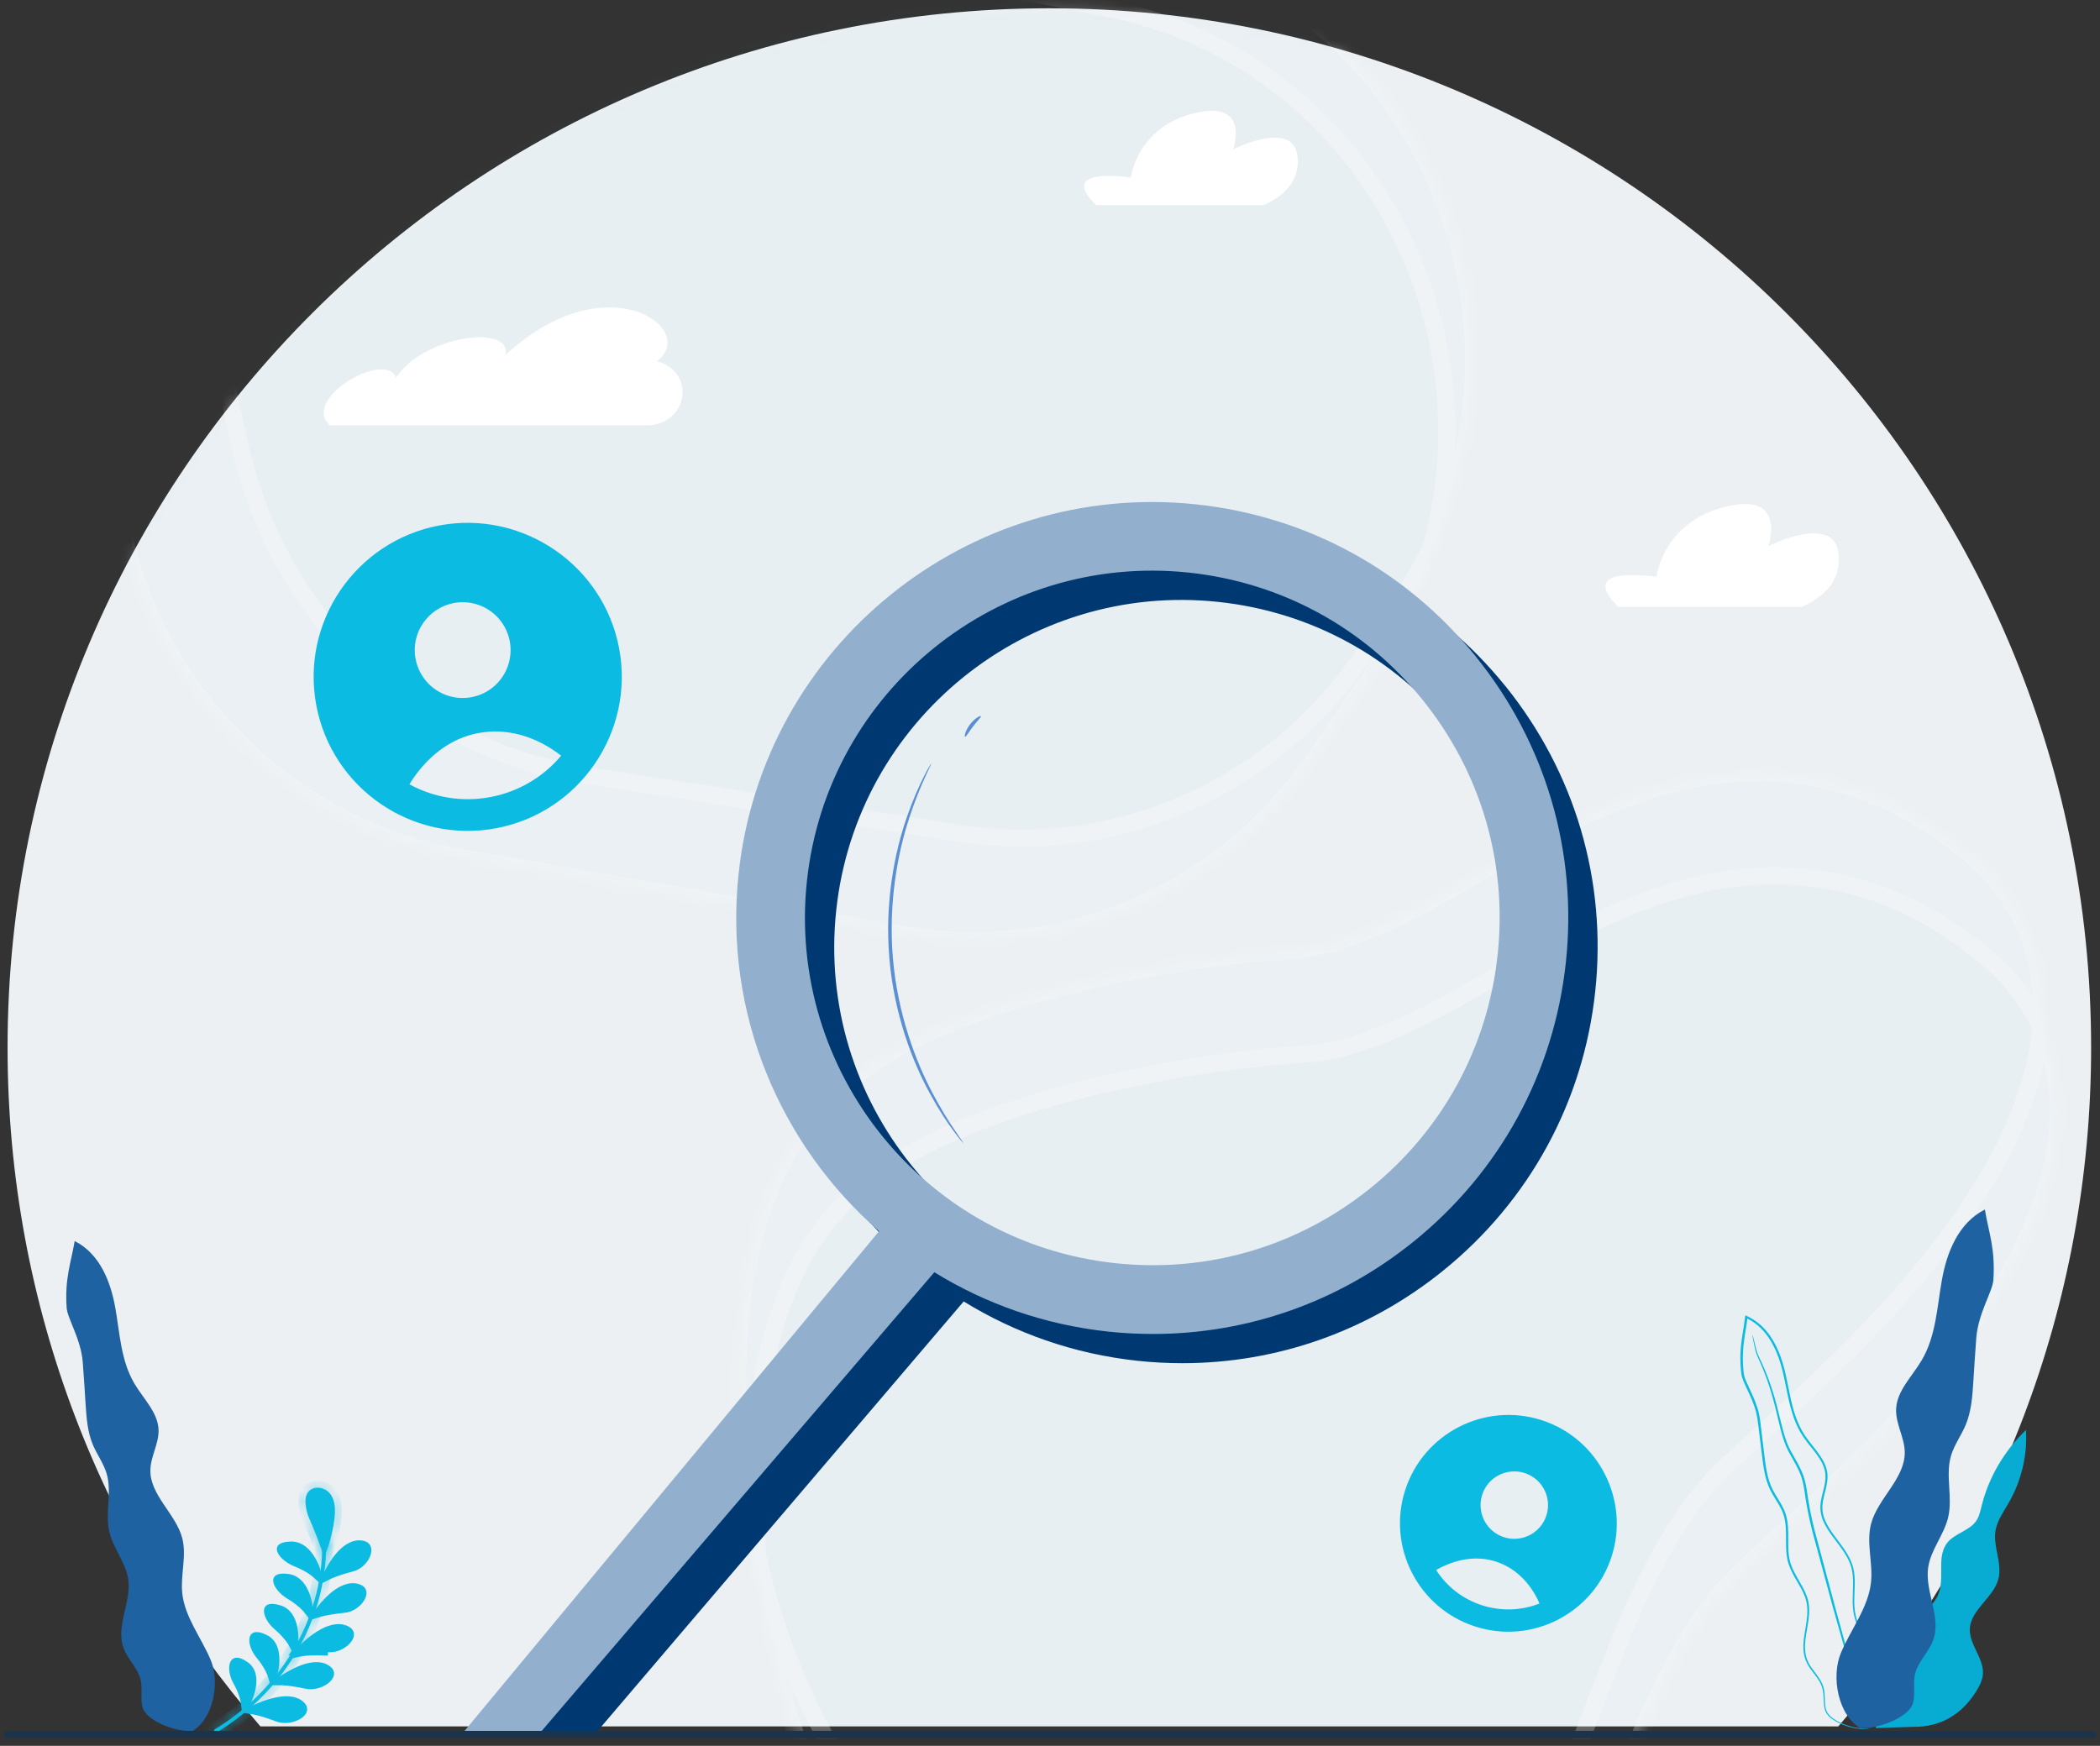 <svg width="184" height="153" viewBox="0 0 184 153" fill="none" xmlns="http://www.w3.org/2000/svg">
<rect x="0" y="0" width="184" height="153" fill="#333333" stroke="none"/>
<path d="M91.942 0.727C41.53 0.727 0.663 41.506 0.663 91.81C0.663 114.547 9.012 135.338 22.818 151.298H161.067C174.873 135.338 183.222 114.547 183.222 91.81C183.222 41.506 142.355 0.727 91.942 0.727Z" fill="#ECF0F3"/>
<g opacity="0.4">
<mask id="mask0_1388_41886" style="mask-type:alpha" maskUnits="userSpaceOnUse" x="0" y="0" width="184" height="152">
<path d="M92 0.749C41.556 0.749 0.663 41.712 0.663 92.243C0.663 115.083 9.017 135.969 22.832 152H161.168C174.983 135.969 183.337 115.083 183.337 92.243C183.337 41.712 142.444 0.749 92 0.749Z" fill="#0CBBE2" fill-opacity="0.5"/>
<path d="M0.938 92.243C0.938 41.864 41.709 1.025 92 1.025C142.292 1.025 183.062 41.864 183.062 92.243C183.062 114.969 174.766 135.754 161.041 151.724H22.959C9.234 135.754 0.938 114.969 0.938 92.243Z" stroke="#0CBBE2" stroke-opacity="0.5" stroke-width="0.552"/>
</mask>
<g mask="url(#mask0_1388_41886)">
<mask id="path-4-inside-1_1388_41886" fill="white">
<path d="M120.106 59.273C135.356 36.929 123.108 5.858 97.025 0.718L50.943 -8.363C24.575 -13.56 1.911 11.206 8.578 37.93L10.93 47.358C14.52 61.749 26.014 72.622 40.268 75.109L79.132 81.891C93.069 84.323 107.123 78.294 115.24 66.402L120.106 59.273Z"/>
<path d="M122.442 53.051C137.854 30.47 125.166 -0.912 98.72 -5.624L61.667 -12.225C35.853 -16.825 13.828 7.111 19.742 33.338L21.073 39.24C24.462 54.269 36.435 65.649 51.279 67.951L84.014 73.027C97.751 75.157 111.478 69.115 119.455 57.427L122.442 53.051Z"/>
<path d="M176.316 99.092C175.451 101.003 174.508 102.687 173.512 104.272C173.025 105.078 172.517 105.823 172.017 106.582C171.503 107.315 170.976 108.054 170.443 108.753C169.396 110.178 168.284 111.496 167.171 112.801C162.716 117.962 157.858 122.396 153.091 126.784L151.407 128.349L150.665 129.041L149.963 129.801C149.482 130.3 149.046 130.873 148.591 131.419C148.161 132.005 147.732 132.59 147.316 133.203C146.906 133.822 146.496 134.442 146.119 135.107C145.736 135.76 145.358 136.419 145.001 137.105C144.298 138.477 143.589 139.881 142.971 141.333C140.39 147.153 138.451 153.412 135.427 159.67C133.86 162.78 131.987 165.963 129.262 168.726C127.935 170.144 126.348 171.343 124.69 172.435C123.844 172.941 122.979 173.46 122.082 173.866C121.633 174.079 121.178 174.306 120.729 174.499L119.35 175.018C117.49 175.704 115.604 176.137 113.718 176.476C112.756 176.65 111.715 176.703 110.694 176.803C109.673 176.869 108.678 176.803 107.657 176.803C106.642 176.776 105.68 176.623 104.678 176.51C104.177 176.457 103.703 176.357 103.228 176.257L101.784 175.957L101.062 175.797L100.366 175.591L98.975 175.165C98.031 174.912 97.16 174.546 96.269 174.186C92.738 172.754 89.499 170.863 86.553 168.666C83.632 166.449 80.972 163.959 78.605 161.249C76.238 158.539 74.202 155.562 72.44 152.453C72.01 151.667 71.594 150.875 71.185 150.089C70.788 149.29 70.43 148.458 70.059 147.645C69.682 146.84 69.351 146.001 69.038 145.168C68.72 144.329 68.394 143.504 68.128 142.645C66.983 139.269 66.17 135.773 65.579 132.291C65.006 128.802 64.662 125.306 64.642 121.837C64.609 118.375 64.811 114.952 65.396 111.616C65.982 108.28 66.977 105.038 68.473 102.035C69.988 99.005 72.238 96.315 74.97 94.251C77.695 92.174 80.797 90.642 83.971 89.397C90.357 86.94 97.082 85.409 103.709 84.356C107.033 83.83 110.336 83.491 113.608 83.278C114.082 83.264 114.271 83.184 114.544 83.145L115.305 83.011C115.825 82.852 116.313 82.805 116.827 82.612L117.581 82.399C117.835 82.306 118.089 82.199 118.349 82.126C118.856 81.979 119.383 81.713 119.897 81.54C122.01 80.668 124.28 79.562 126.738 78.164L130.595 75.947L132.657 74.755L134.848 73.543C136.318 72.717 137.964 71.925 139.655 71.133C141.404 70.38 143.251 69.628 145.293 69.035C147.368 68.456 149.553 67.95 151.966 67.797C154.346 67.63 156.863 67.724 159.315 68.256L160.239 68.436L161.136 68.682C161.728 68.856 162.339 69.015 162.925 69.215C164.05 69.661 165.227 70.081 166.248 70.653L167.815 71.486L169.253 72.398C170.241 73.004 171.074 73.683 171.939 74.355C172.173 74.528 172.342 74.668 172.602 74.881C172.94 75.168 173.259 75.467 173.584 75.774C174.228 76.346 174.846 77.085 175.425 77.831C175.568 78.011 175.711 78.204 175.847 78.397L176.244 79.016C176.498 79.429 176.745 79.849 176.979 80.275C177.408 81.14 177.785 82.053 178.078 82.951C178.208 83.404 178.332 83.85 178.436 84.303C178.494 84.53 178.546 84.763 178.585 84.976L178.683 85.628C178.741 86.054 178.793 86.487 178.832 86.92C178.878 87.346 178.865 87.726 178.878 88.132C178.878 88.525 178.878 88.931 178.865 89.317L178.774 90.409C178.735 90.769 178.709 91.148 178.65 91.481L178.475 92.466C177.954 95.063 177.141 97.167 176.29 99.085L176.316 99.092Z"/>
<path d="M177.78 108.121C176.915 110.032 175.972 111.717 174.977 113.302C174.489 114.107 173.982 114.853 173.481 115.612C172.967 116.345 172.441 117.084 171.907 117.783C170.86 119.208 169.748 120.526 168.636 121.831C164.181 126.992 159.323 131.426 154.556 135.814L152.871 137.379L152.13 138.071L151.427 138.83C150.946 139.33 150.51 139.902 150.055 140.448C149.626 141.034 149.197 141.62 148.781 142.233C148.371 142.852 147.961 143.471 147.584 144.137C147.2 144.79 146.823 145.449 146.465 146.135C145.763 147.506 145.054 148.911 144.436 150.363C141.854 156.182 139.916 162.441 136.892 168.7C135.325 171.81 133.451 174.993 130.726 177.756C129.4 179.174 127.813 180.373 126.154 181.465C125.309 181.971 124.444 182.49 123.546 182.896C123.098 183.109 122.642 183.336 122.194 183.529L120.815 184.048C118.955 184.734 117.069 185.167 115.183 185.506C114.22 185.679 113.18 185.733 112.159 185.833C111.138 185.899 110.143 185.833 109.121 185.833C108.107 185.806 107.144 185.653 106.143 185.54C105.642 185.486 105.167 185.386 104.693 185.287L103.249 184.987L102.527 184.827L101.831 184.621L100.439 184.195C99.496 183.942 98.625 183.575 97.734 183.216C94.202 181.784 90.963 179.893 88.017 177.696C85.097 175.479 82.437 172.988 80.07 170.278C77.703 167.568 75.667 164.592 73.904 161.483C73.475 160.697 73.059 159.904 72.649 159.119C72.252 158.32 71.895 157.487 71.524 156.675C71.147 155.869 70.815 155.03 70.503 154.198C70.184 153.359 69.859 152.534 69.593 151.675C68.448 148.299 67.635 144.803 67.043 141.321C66.471 137.832 66.126 134.336 66.107 130.867C66.074 127.404 66.276 123.982 66.861 120.646C67.446 117.31 68.441 114.068 69.937 111.065C71.453 108.035 73.703 105.345 76.434 103.281C79.159 101.203 82.261 99.672 85.435 98.427C91.822 95.97 98.547 94.438 105.174 93.386C108.497 92.86 111.801 92.521 115.072 92.308C115.547 92.294 115.736 92.214 116.009 92.174L116.77 92.041C117.29 91.881 117.778 91.835 118.292 91.642L119.046 91.429C119.3 91.335 119.553 91.229 119.813 91.156C120.321 91.009 120.847 90.743 121.361 90.57C123.475 89.698 125.745 88.592 128.203 87.194L132.06 84.977L134.121 83.785L136.313 82.573C137.783 81.747 139.428 80.955 141.119 80.162C142.869 79.41 144.716 78.658 146.758 78.065C148.833 77.486 151.018 76.98 153.431 76.827C155.811 76.66 158.328 76.753 160.78 77.286L161.703 77.466L162.601 77.712C163.193 77.885 163.804 78.045 164.389 78.245C165.514 78.691 166.691 79.111 167.713 79.683L169.28 80.515L170.717 81.428C171.706 82.034 172.538 82.713 173.403 83.385C173.637 83.558 173.806 83.698 174.067 83.911C174.405 84.198 174.723 84.497 175.049 84.803C175.692 85.376 176.31 86.115 176.889 86.861C177.032 87.041 177.175 87.234 177.312 87.427L177.709 88.046C177.962 88.459 178.209 88.879 178.443 89.305C178.873 90.17 179.25 91.082 179.543 91.981C179.673 92.434 179.796 92.88 179.9 93.333C179.959 93.559 180.011 93.792 180.05 94.005L180.147 94.658C180.206 95.084 180.258 95.517 180.297 95.95C180.343 96.376 180.33 96.755 180.343 97.162C180.343 97.555 180.343 97.961 180.33 98.347L180.239 99.439C180.199 99.798 180.173 100.178 180.115 100.511L179.939 101.496C179.419 104.093 178.606 106.197 177.754 108.115L177.78 108.121Z"/>
</mask>
<path d="M120.106 59.273C135.356 36.929 123.108 5.858 97.025 0.718L50.943 -8.363C24.575 -13.56 1.911 11.206 8.578 37.93L10.93 47.358C14.52 61.749 26.014 72.622 40.268 75.109L79.132 81.891C93.069 84.323 107.123 78.294 115.24 66.402L120.106 59.273Z" fill="#0CBBE2" fill-opacity="0.04"/>
<path d="M122.442 53.051C137.854 30.47 125.166 -0.912 98.72 -5.624L61.667 -12.225C35.853 -16.825 13.828 7.111 19.742 33.338L21.073 39.24C24.462 54.269 36.435 65.649 51.279 67.951L84.014 73.027C97.751 75.157 111.478 69.115 119.455 57.427L122.442 53.051Z" fill="#0CBBE2" fill-opacity="0.04"/>
<path d="M176.316 99.092C175.451 101.003 174.508 102.687 173.512 104.272C173.025 105.078 172.517 105.823 172.017 106.582C171.503 107.315 170.976 108.054 170.443 108.753C169.396 110.178 168.284 111.496 167.171 112.801C162.716 117.962 157.858 122.396 153.091 126.784L151.407 128.349L150.665 129.041L149.963 129.801C149.482 130.3 149.046 130.873 148.591 131.419C148.161 132.005 147.732 132.59 147.316 133.203C146.906 133.822 146.496 134.442 146.119 135.107C145.736 135.76 145.358 136.419 145.001 137.105C144.298 138.477 143.589 139.881 142.971 141.333C140.39 147.153 138.451 153.412 135.427 159.67C133.86 162.78 131.987 165.963 129.262 168.726C127.935 170.144 126.348 171.343 124.69 172.435C123.844 172.941 122.979 173.46 122.082 173.866C121.633 174.079 121.178 174.306 120.729 174.499L119.35 175.018C117.49 175.704 115.604 176.137 113.718 176.476C112.756 176.65 111.715 176.703 110.694 176.803C109.673 176.869 108.678 176.803 107.657 176.803C106.642 176.776 105.68 176.623 104.678 176.51C104.177 176.457 103.703 176.357 103.228 176.257L101.784 175.957L101.062 175.797L100.366 175.591L98.975 175.165C98.031 174.912 97.16 174.546 96.269 174.186C92.738 172.754 89.499 170.863 86.553 168.666C83.632 166.449 80.972 163.959 78.605 161.249C76.238 158.539 74.202 155.562 72.44 152.453C72.01 151.667 71.594 150.875 71.185 150.089C70.788 149.29 70.43 148.458 70.059 147.645C69.682 146.84 69.351 146.001 69.038 145.168C68.72 144.329 68.394 143.504 68.128 142.645C66.983 139.269 66.17 135.773 65.579 132.291C65.006 128.802 64.662 125.306 64.642 121.837C64.609 118.375 64.811 114.952 65.396 111.616C65.982 108.28 66.977 105.038 68.473 102.035C69.988 99.005 72.238 96.315 74.97 94.251C77.695 92.174 80.797 90.642 83.971 89.397C90.357 86.94 97.082 85.409 103.709 84.356C107.033 83.83 110.336 83.491 113.608 83.278C114.082 83.264 114.271 83.184 114.544 83.145L115.305 83.011C115.825 82.852 116.313 82.805 116.827 82.612L117.581 82.399C117.835 82.306 118.089 82.199 118.349 82.126C118.856 81.979 119.383 81.713 119.897 81.54C122.01 80.668 124.28 79.562 126.738 78.164L130.595 75.947L132.657 74.755L134.848 73.543C136.318 72.717 137.964 71.925 139.655 71.133C141.404 70.38 143.251 69.628 145.293 69.035C147.368 68.456 149.553 67.95 151.966 67.797C154.346 67.63 156.863 67.724 159.315 68.256L160.239 68.436L161.136 68.682C161.728 68.856 162.339 69.015 162.925 69.215C164.05 69.661 165.227 70.081 166.248 70.653L167.815 71.486L169.253 72.398C170.241 73.004 171.074 73.683 171.939 74.355C172.173 74.528 172.342 74.668 172.602 74.881C172.94 75.168 173.259 75.467 173.584 75.774C174.228 76.346 174.846 77.085 175.425 77.831C175.568 78.011 175.711 78.204 175.847 78.397L176.244 79.016C176.498 79.429 176.745 79.849 176.979 80.275C177.408 81.14 177.785 82.053 178.078 82.951C178.208 83.404 178.332 83.85 178.436 84.303C178.494 84.53 178.546 84.763 178.585 84.976L178.683 85.628C178.741 86.054 178.793 86.487 178.832 86.92C178.878 87.346 178.865 87.726 178.878 88.132C178.878 88.525 178.878 88.931 178.865 89.317L178.774 90.409C178.735 90.769 178.709 91.148 178.65 91.481L178.475 92.466C177.954 95.063 177.141 97.167 176.29 99.085L176.316 99.092Z" fill="#0CBBE2" fill-opacity="0.04"/>
<path d="M177.78 108.121C176.915 110.032 175.972 111.717 174.977 113.302C174.489 114.107 173.982 114.853 173.481 115.612C172.967 116.345 172.441 117.084 171.907 117.783C170.86 119.208 169.748 120.526 168.636 121.831C164.181 126.992 159.323 131.426 154.556 135.814L152.871 137.379L152.13 138.071L151.427 138.83C150.946 139.33 150.51 139.902 150.055 140.448C149.626 141.034 149.197 141.62 148.781 142.233C148.371 142.852 147.961 143.471 147.584 144.137C147.2 144.79 146.823 145.449 146.465 146.135C145.763 147.506 145.054 148.911 144.436 150.363C141.854 156.182 139.916 162.441 136.892 168.7C135.325 171.81 133.451 174.993 130.726 177.756C129.4 179.174 127.813 180.373 126.154 181.465C125.309 181.971 124.444 182.49 123.546 182.896C123.098 183.109 122.642 183.336 122.194 183.529L120.815 184.048C118.955 184.734 117.069 185.167 115.183 185.506C114.22 185.679 113.18 185.733 112.159 185.833C111.138 185.899 110.143 185.833 109.121 185.833C108.107 185.806 107.144 185.653 106.143 185.54C105.642 185.486 105.167 185.386 104.693 185.287L103.249 184.987L102.527 184.827L101.831 184.621L100.439 184.195C99.496 183.942 98.625 183.575 97.734 183.216C94.202 181.784 90.963 179.893 88.017 177.696C85.097 175.479 82.437 172.988 80.07 170.278C77.703 167.568 75.667 164.592 73.904 161.483C73.475 160.697 73.059 159.904 72.649 159.119C72.252 158.32 71.895 157.487 71.524 156.675C71.147 155.869 70.815 155.03 70.503 154.198C70.184 153.359 69.859 152.534 69.593 151.675C68.448 148.299 67.635 144.803 67.043 141.321C66.471 137.832 66.126 134.336 66.107 130.867C66.074 127.404 66.276 123.982 66.861 120.646C67.446 117.31 68.441 114.068 69.937 111.065C71.453 108.035 73.703 105.345 76.434 103.281C79.159 101.203 82.261 99.672 85.435 98.427C91.822 95.97 98.547 94.438 105.174 93.386C108.497 92.86 111.801 92.521 115.072 92.308C115.547 92.294 115.736 92.214 116.009 92.174L116.77 92.041C117.29 91.881 117.778 91.835 118.292 91.642L119.046 91.429C119.3 91.335 119.553 91.229 119.813 91.156C120.321 91.009 120.847 90.743 121.361 90.57C123.475 89.698 125.745 88.592 128.203 87.194L132.06 84.977L134.121 83.785L136.313 82.573C137.783 81.747 139.428 80.955 141.119 80.162C142.869 79.41 144.716 78.658 146.758 78.065C148.833 77.486 151.018 76.98 153.431 76.827C155.811 76.66 158.328 76.753 160.78 77.286L161.703 77.466L162.601 77.712C163.193 77.885 163.804 78.045 164.389 78.245C165.514 78.691 166.691 79.111 167.713 79.683L169.28 80.515L170.717 81.428C171.706 82.034 172.538 82.713 173.403 83.385C173.637 83.558 173.806 83.698 174.067 83.911C174.405 84.198 174.723 84.497 175.049 84.803C175.692 85.376 176.31 86.115 176.889 86.861C177.032 87.041 177.175 87.234 177.312 87.427L177.709 88.046C177.962 88.459 178.209 88.879 178.443 89.305C178.873 90.17 179.25 91.082 179.543 91.981C179.673 92.434 179.796 92.88 179.9 93.333C179.959 93.559 180.011 93.792 180.05 94.005L180.147 94.658C180.206 95.084 180.258 95.517 180.297 95.95C180.343 96.376 180.33 96.755 180.343 97.162C180.343 97.555 180.343 97.961 180.33 98.347L180.239 99.439C180.199 99.798 180.173 100.178 180.115 100.511L179.939 101.496C179.419 104.093 178.606 106.197 177.754 108.115L177.78 108.121Z" fill="#0CBBE2" fill-opacity="0.04"/>
<path d="M120.106 59.273C135.356 36.929 123.108 5.858 97.025 0.718L50.943 -8.363C24.575 -13.56 1.911 11.206 8.578 37.93L10.93 47.358C14.52 61.749 26.014 72.622 40.268 75.109L79.132 81.891C93.069 84.323 107.123 78.294 115.24 66.402L120.106 59.273Z" stroke="white" stroke-width="1.497" mask="url(#path-4-inside-1_1388_41886)"/>
<path d="M122.442 53.051C137.854 30.47 125.166 -0.912 98.72 -5.624L61.667 -12.225C35.853 -16.825 13.828 7.111 19.742 33.338L21.073 39.24C24.462 54.269 36.435 65.649 51.279 67.951L84.014 73.027C97.751 75.157 111.478 69.115 119.455 57.427L122.442 53.051Z" stroke="white" stroke-width="1.497" mask="url(#path-4-inside-1_1388_41886)"/>
<path d="M176.316 99.092C175.451 101.003 174.508 102.687 173.512 104.272C173.025 105.078 172.517 105.823 172.017 106.582C171.503 107.315 170.976 108.054 170.443 108.753C169.396 110.178 168.284 111.496 167.171 112.801C162.716 117.962 157.858 122.396 153.091 126.784L151.407 128.349L150.665 129.041L149.963 129.801C149.482 130.3 149.046 130.873 148.591 131.419C148.161 132.005 147.732 132.59 147.316 133.203C146.906 133.822 146.496 134.442 146.119 135.107C145.736 135.76 145.358 136.419 145.001 137.105C144.298 138.477 143.589 139.881 142.971 141.333C140.39 147.153 138.451 153.412 135.427 159.67C133.86 162.78 131.987 165.963 129.262 168.726C127.935 170.144 126.348 171.343 124.69 172.435C123.844 172.941 122.979 173.46 122.082 173.866C121.633 174.079 121.178 174.306 120.729 174.499L119.35 175.018C117.49 175.704 115.604 176.137 113.718 176.476C112.756 176.65 111.715 176.703 110.694 176.803C109.673 176.869 108.678 176.803 107.657 176.803C106.642 176.776 105.68 176.623 104.678 176.51C104.177 176.457 103.703 176.357 103.228 176.257L101.784 175.957L101.062 175.797L100.366 175.591L98.975 175.165C98.031 174.912 97.16 174.546 96.269 174.186C92.738 172.754 89.499 170.863 86.553 168.666C83.632 166.449 80.972 163.959 78.605 161.249C76.238 158.539 74.202 155.562 72.44 152.453C72.01 151.667 71.594 150.875 71.185 150.089C70.788 149.29 70.43 148.458 70.059 147.645C69.682 146.84 69.351 146.001 69.038 145.168C68.72 144.329 68.394 143.504 68.128 142.645C66.983 139.269 66.17 135.773 65.579 132.291C65.006 128.802 64.662 125.306 64.642 121.837C64.609 118.375 64.811 114.952 65.396 111.616C65.982 108.28 66.977 105.038 68.473 102.035C69.988 99.005 72.238 96.315 74.97 94.251C77.695 92.174 80.797 90.642 83.971 89.397C90.357 86.94 97.082 85.409 103.709 84.356C107.033 83.83 110.336 83.491 113.608 83.278C114.082 83.264 114.271 83.184 114.544 83.145L115.305 83.011C115.825 82.852 116.313 82.805 116.827 82.612L117.581 82.399C117.835 82.306 118.089 82.199 118.349 82.126C118.856 81.979 119.383 81.713 119.897 81.54C122.01 80.668 124.28 79.562 126.738 78.164L130.595 75.947L132.657 74.755L134.848 73.543C136.318 72.717 137.964 71.925 139.655 71.133C141.404 70.38 143.251 69.628 145.293 69.035C147.368 68.456 149.553 67.95 151.966 67.797C154.346 67.63 156.863 67.724 159.315 68.256L160.239 68.436L161.136 68.682C161.728 68.856 162.339 69.015 162.925 69.215C164.05 69.661 165.227 70.081 166.248 70.653L167.815 71.486L169.253 72.398C170.241 73.004 171.074 73.683 171.939 74.355C172.173 74.528 172.342 74.668 172.602 74.881C172.94 75.168 173.259 75.467 173.584 75.774C174.228 76.346 174.846 77.085 175.425 77.831C175.568 78.011 175.711 78.204 175.847 78.397L176.244 79.016C176.498 79.429 176.745 79.849 176.979 80.275C177.408 81.14 177.785 82.053 178.078 82.951C178.208 83.404 178.332 83.85 178.436 84.303C178.494 84.53 178.546 84.763 178.585 84.976L178.683 85.628C178.741 86.054 178.793 86.487 178.832 86.92C178.878 87.346 178.865 87.726 178.878 88.132C178.878 88.525 178.878 88.931 178.865 89.317L178.774 90.409C178.735 90.769 178.709 91.148 178.65 91.481L178.475 92.466C177.954 95.063 177.141 97.167 176.29 99.085L176.316 99.092Z" stroke="white" stroke-width="1.497" mask="url(#path-4-inside-1_1388_41886)"/>
<path d="M177.78 108.121C176.915 110.032 175.972 111.717 174.977 113.302C174.489 114.107 173.982 114.853 173.481 115.612C172.967 116.345 172.441 117.084 171.907 117.783C170.86 119.208 169.748 120.526 168.636 121.831C164.181 126.992 159.323 131.426 154.556 135.814L152.871 137.379L152.13 138.071L151.427 138.83C150.946 139.33 150.51 139.902 150.055 140.448C149.626 141.034 149.197 141.62 148.781 142.233C148.371 142.852 147.961 143.471 147.584 144.137C147.2 144.79 146.823 145.449 146.465 146.135C145.763 147.506 145.054 148.911 144.436 150.363C141.854 156.182 139.916 162.441 136.892 168.7C135.325 171.81 133.451 174.993 130.726 177.756C129.4 179.174 127.813 180.373 126.154 181.465C125.309 181.971 124.444 182.49 123.546 182.896C123.098 183.109 122.642 183.336 122.194 183.529L120.815 184.048C118.955 184.734 117.069 185.167 115.183 185.506C114.22 185.679 113.18 185.733 112.159 185.833C111.138 185.899 110.143 185.833 109.121 185.833C108.107 185.806 107.144 185.653 106.143 185.54C105.642 185.486 105.167 185.386 104.693 185.287L103.249 184.987L102.527 184.827L101.831 184.621L100.439 184.195C99.496 183.942 98.625 183.575 97.734 183.216C94.202 181.784 90.963 179.893 88.017 177.696C85.097 175.479 82.437 172.988 80.07 170.278C77.703 167.568 75.667 164.592 73.904 161.483C73.475 160.697 73.059 159.904 72.649 159.119C72.252 158.32 71.895 157.487 71.524 156.675C71.147 155.869 70.815 155.03 70.503 154.198C70.184 153.359 69.859 152.534 69.593 151.675C68.448 148.299 67.635 144.803 67.043 141.321C66.471 137.832 66.126 134.336 66.107 130.867C66.074 127.404 66.276 123.982 66.861 120.646C67.446 117.31 68.441 114.068 69.937 111.065C71.453 108.035 73.703 105.345 76.434 103.281C79.159 101.203 82.261 99.672 85.435 98.427C91.822 95.97 98.547 94.438 105.174 93.386C108.497 92.86 111.801 92.521 115.072 92.308C115.547 92.294 115.736 92.214 116.009 92.174L116.77 92.041C117.29 91.881 117.778 91.835 118.292 91.642L119.046 91.429C119.3 91.335 119.553 91.229 119.813 91.156C120.321 91.009 120.847 90.743 121.361 90.57C123.475 89.698 125.745 88.592 128.203 87.194L132.06 84.977L134.121 83.785L136.313 82.573C137.783 81.747 139.428 80.955 141.119 80.162C142.869 79.41 144.716 78.658 146.758 78.065C148.833 77.486 151.018 76.98 153.431 76.827C155.811 76.66 158.328 76.753 160.78 77.286L161.703 77.466L162.601 77.712C163.193 77.885 163.804 78.045 164.389 78.245C165.514 78.691 166.691 79.111 167.713 79.683L169.28 80.515L170.717 81.428C171.706 82.034 172.538 82.713 173.403 83.385C173.637 83.558 173.806 83.698 174.067 83.911C174.405 84.198 174.723 84.497 175.049 84.803C175.692 85.376 176.31 86.115 176.889 86.861C177.032 87.041 177.175 87.234 177.312 87.427L177.709 88.046C177.962 88.459 178.209 88.879 178.443 89.305C178.873 90.17 179.25 91.082 179.543 91.981C179.673 92.434 179.796 92.88 179.9 93.333C179.959 93.559 180.011 93.792 180.05 94.005L180.147 94.658C180.206 95.084 180.258 95.517 180.297 95.95C180.343 96.376 180.33 96.755 180.343 97.162C180.343 97.555 180.343 97.961 180.33 98.347L180.239 99.439C180.199 99.798 180.173 100.178 180.115 100.511L179.939 101.496C179.419 104.093 178.606 106.197 177.754 108.115L177.78 108.121Z" stroke="white" stroke-width="1.497" mask="url(#path-4-inside-1_1388_41886)"/>
</g>
</g>
<mask id="path-5-inside-2_1388_41886" fill="white">
<path d="M18.798 151.768C18.853 151.832 18.951 151.848 19.024 151.803C25.2 148.032 28.853 141.454 28.558 134.638C28.555 134.553 28.477 134.486 28.381 134.489C28.288 134.492 28.216 134.564 28.219 134.652C28.509 141.361 24.913 147.835 18.835 151.544C18.757 151.592 18.737 151.688 18.789 151.76C18.789 151.763 18.795 151.766 18.798 151.771V151.768Z"/>
</mask>
<path d="M18.798 151.768C18.853 151.832 18.951 151.848 19.024 151.803C25.2 148.032 28.853 141.454 28.558 134.638C28.555 134.553 28.477 134.486 28.381 134.489C28.288 134.492 28.216 134.564 28.219 134.652C28.509 141.361 24.913 147.835 18.835 151.544C18.757 151.592 18.737 151.688 18.789 151.76C18.789 151.763 18.795 151.766 18.798 151.771V151.768Z" fill="#0CBBE2"/>
<path d="M18.798 151.768L19.258 151.373L18.192 150.133V151.768H18.798ZM19.024 151.803L18.708 151.286L18.702 151.289L19.024 151.803ZM28.558 134.638L27.952 134.659L27.952 134.665L28.558 134.638ZM28.381 134.489L28.364 133.883L28.364 133.883L28.381 134.489ZM28.219 134.652L27.613 134.672L27.613 134.678L28.219 134.652ZM18.835 151.544L18.52 151.027L18.518 151.028L18.835 151.544ZM18.789 151.76H19.395V151.564L19.28 151.405L18.789 151.76ZM18.798 151.771L18.265 152.06L19.404 151.771H18.798ZM18.338 152.163C18.585 152.451 19.015 152.524 19.346 152.317L18.702 151.289C18.887 151.173 19.12 151.214 19.258 151.373L18.338 152.163ZM19.34 152.32C25.69 148.443 29.469 141.664 29.163 134.612L27.952 134.665C28.238 141.244 24.71 147.621 18.708 151.286L19.34 152.32ZM29.164 134.618C29.148 134.142 28.733 133.873 28.364 133.883L28.398 135.095C28.22 135.1 27.962 134.963 27.952 134.659L29.164 134.618ZM28.364 133.883C27.971 133.894 27.598 134.214 27.613 134.672L28.825 134.632C28.834 134.913 28.606 135.089 28.399 135.095L28.364 133.883ZM27.613 134.678C27.893 141.151 24.423 147.424 18.52 151.027L19.151 152.062C25.404 148.246 29.124 141.571 28.825 134.625L27.613 134.678ZM18.518 151.028C18.153 151.252 18.03 151.745 18.298 152.116L19.28 151.405C19.444 151.632 19.361 151.933 19.153 152.061L18.518 151.028ZM18.183 151.76C18.183 151.873 18.214 151.964 18.244 152.026C18.273 152.085 18.305 152.127 18.324 152.15C18.343 152.173 18.36 152.19 18.368 152.198C18.372 152.202 18.376 152.205 18.378 152.207C18.379 152.208 18.38 152.209 18.381 152.21C18.381 152.21 18.382 152.211 18.382 152.211C18.385 152.213 18.367 152.197 18.347 152.176C18.326 152.153 18.294 152.114 18.265 152.06L19.331 151.482C19.3 151.425 19.266 151.384 19.243 151.359C19.231 151.346 19.221 151.336 19.215 151.33C19.211 151.326 19.208 151.324 19.206 151.322C19.205 151.32 19.203 151.319 19.203 151.319C19.201 151.317 19.207 151.323 19.214 151.329C19.221 151.336 19.237 151.352 19.256 151.375C19.275 151.397 19.306 151.438 19.335 151.497C19.364 151.558 19.395 151.648 19.395 151.76H18.183ZM19.404 151.771V151.768H18.192V151.771H19.404Z" fill="#0CBBE2" mask="url(#path-5-inside-2_1388_41886)"/>
<path d="M21.473 145.882L21.473 145.882L21.482 145.888C22.167 146.329 22.254 147.124 22.103 147.917C22.03 148.305 21.904 148.662 21.791 148.922C21.734 149.051 21.683 149.152 21.646 149.217C21.636 149.234 21.628 149.247 21.622 149.257L21.615 149.263C21.557 149.318 21.498 149.372 21.439 149.426C21.428 149.314 21.41 149.196 21.385 149.074C21.281 148.564 21.053 147.95 20.674 147.296C20.523 147.009 20.429 146.705 20.396 146.43C20.361 146.148 20.391 145.921 20.459 145.775C20.519 145.643 20.602 145.585 20.716 145.577C20.858 145.566 21.104 145.625 21.473 145.882Z" fill="#0CBBE2" stroke="#0CBBE2" stroke-width="0.606"/>
<path d="M22.281 149.956C22.165 149.932 22.055 149.911 21.949 149.895C21.975 149.874 22.002 149.853 22.028 149.831C22.029 149.831 22.03 149.831 22.031 149.83C22.065 149.818 22.107 149.801 22.149 149.782C22.187 149.766 22.232 149.746 22.281 149.725C22.289 149.721 22.297 149.718 22.305 149.714C22.365 149.688 22.431 149.658 22.505 149.627C22.799 149.5 23.198 149.337 23.642 149.204C24.088 149.07 24.568 148.969 25.022 148.959C25.475 148.949 25.883 149.03 26.209 149.237C26.562 149.484 26.625 149.689 26.616 149.817C26.607 149.962 26.499 150.145 26.247 150.32C25.742 150.672 24.885 150.829 24.252 150.563L24.252 150.563L24.243 150.56C23.494 150.271 22.825 150.069 22.281 149.956Z" fill="#0CBBE2" stroke="#0CBBE2" stroke-width="0.606"/>
<path d="M23.175 143.529L23.188 143.503L23.181 143.533C23.945 143.866 24.177 144.638 24.179 145.434C24.179 145.824 24.123 146.193 24.061 146.463C24.031 146.598 24 146.704 23.976 146.773C23.969 146.791 23.964 146.805 23.96 146.815L23.959 146.817C23.913 146.877 23.867 146.938 23.82 146.998C23.788 146.887 23.746 146.771 23.697 146.652C23.498 146.17 23.159 145.606 22.665 145.023C22.462 144.763 22.312 144.478 22.227 144.213C22.14 143.942 22.128 143.716 22.166 143.565C22.199 143.432 22.265 143.369 22.372 143.344C22.509 143.312 22.763 143.333 23.175 143.529Z" fill="#0CBBE2" stroke="#0CBBE2" stroke-width="0.606"/>
<path d="M24.753 147.39C24.629 147.384 24.511 147.38 24.4 147.38C24.421 147.357 24.441 147.334 24.461 147.311C24.493 147.294 24.532 147.27 24.569 147.246C24.604 147.224 24.645 147.198 24.69 147.169C24.696 147.165 24.703 147.16 24.709 147.156C24.762 147.122 24.822 147.083 24.888 147.041C25.152 146.873 25.513 146.655 25.923 146.458C26.766 146.054 27.716 145.791 28.453 146.107C28.85 146.297 28.953 146.493 28.969 146.622C28.986 146.763 28.917 146.954 28.705 147.16C28.279 147.575 27.47 147.858 26.797 147.69L26.797 147.69L26.788 147.688C25.999 147.519 25.306 147.421 24.753 147.39Z" fill="#0CBBE2" stroke="#0CBBE2" stroke-width="0.606"/>
<path d="M24.414 140.96L24.414 140.96L24.423 140.963C25.244 141.177 25.615 141.908 25.762 142.688C25.834 143.071 25.846 143.442 25.835 143.716C25.829 143.853 25.818 143.961 25.807 144.032C25.805 144.048 25.802 144.061 25.8 144.071L25.798 144.076C25.766 144.14 25.733 144.205 25.7 144.269C25.646 144.162 25.582 144.051 25.508 143.937C25.224 143.496 24.786 142.995 24.194 142.498C23.944 142.273 23.743 142.015 23.61 141.767C23.474 141.512 23.421 141.292 23.431 141.139C23.439 141.006 23.49 140.939 23.587 140.9C23.714 140.848 23.969 140.829 24.414 140.96Z" fill="#0CBBE2" stroke="#0CBBE2" stroke-width="0.606"/>
<path d="M26.004 144.513C25.977 144.555 25.951 144.597 25.924 144.639C25.942 144.635 25.959 144.63 25.976 144.626C26.085 144.598 26.204 144.574 26.334 144.554M26.004 144.513L28.738 144.795C27.588 144.728 26.674 144.776 26.115 144.904C26.19 144.788 26.263 144.671 26.334 144.554M26.004 144.513C26.086 144.564 26.172 144.56 26.21 144.554C26.26 144.547 26.297 144.529 26.31 144.522C26.341 144.506 26.366 144.487 26.379 144.478C26.38 144.477 26.381 144.476 26.382 144.475M26.004 144.513L26.382 144.475M26.334 144.554C26.351 144.528 26.366 144.501 26.382 144.475M26.334 144.554C26.448 144.536 26.569 144.521 26.697 144.508C27.247 144.454 27.948 144.445 28.755 144.493L28.765 144.493L28.765 144.493C29.458 144.556 30.199 144.155 30.54 143.686C30.708 143.453 30.742 143.258 30.699 143.121C30.658 142.993 30.516 142.813 30.088 142.686M26.382 144.475L30.094 142.687C30.092 142.687 30.09 142.686 30.088 142.686M26.382 144.475C26.41 144.453 26.443 144.425 26.474 144.397C26.504 144.37 26.54 144.338 26.578 144.303C26.584 144.298 26.59 144.292 26.595 144.287C26.641 144.245 26.693 144.198 26.75 144.147C26.979 143.942 27.294 143.673 27.662 143.417C28.415 142.893 29.302 142.488 30.088 142.686M26.382 144.475L30.088 142.686" fill="#0CBBE2" stroke="#0CBBE2" stroke-width="0.606"/>
<path d="M25.173 138.235L25.342 138.257C26.099 138.405 26.555 139.037 26.822 139.738C26.963 140.105 27.041 140.47 27.08 140.742C27.1 140.879 27.109 140.988 27.111 141.06C27.111 141.077 27.111 141.091 27.111 141.101C27.092 141.167 27.072 141.233 27.051 141.298C26.978 141.201 26.895 141.101 26.802 141C26.441 140.61 25.92 140.184 25.246 139.787C24.958 139.603 24.712 139.378 24.535 139.153C24.354 138.921 24.261 138.71 24.242 138.557C24.227 138.423 24.265 138.353 24.348 138.303C24.462 138.233 24.709 138.174 25.173 138.235Z" fill="#0CBBE2" stroke="#0CBBE2" stroke-width="0.606"/>
<path d="M28.079 141.38C27.949 141.414 27.828 141.449 27.715 141.485C27.727 141.454 27.739 141.423 27.751 141.391C27.774 141.366 27.801 141.334 27.825 141.303C27.851 141.271 27.88 141.233 27.912 141.192C27.916 141.186 27.921 141.181 27.925 141.175C27.963 141.127 28.005 141.073 28.052 141.014C28.241 140.776 28.503 140.462 28.818 140.153C29.454 139.531 30.238 139.001 31.036 139.052L31.074 139.057C31.523 139.116 31.701 139.273 31.767 139.399C31.836 139.529 31.836 139.728 31.713 139.981C31.464 140.493 30.809 141.003 30.115 141.048L30.115 141.047L30.105 141.048C29.3 141.127 28.612 141.242 28.079 141.38Z" fill="#0CBBE2" stroke="#0CBBE2" stroke-width="0.606"/>
<path d="M25.423 135.403L25.591 135.398C26.369 135.427 26.938 135.988 27.332 136.646C27.538 136.991 27.682 137.341 27.77 137.606C27.814 137.739 27.843 137.846 27.858 137.917C27.861 137.934 27.864 137.948 27.866 137.958C27.859 138.023 27.851 138.088 27.843 138.153C27.754 138.068 27.654 137.983 27.545 137.897C27.12 137.568 26.53 137.227 25.794 136.939C25.476 136.801 25.193 136.616 24.976 136.418C24.754 136.216 24.622 136.018 24.575 135.866C24.534 135.73 24.561 135.657 24.629 135.597C24.726 135.513 24.956 135.416 25.423 135.403Z" fill="#0CBBE2" stroke="#0CBBE2" stroke-width="0.606"/>
<path d="M28.877 138.079C28.752 138.134 28.635 138.189 28.528 138.245C28.535 138.208 28.542 138.171 28.549 138.134C28.568 138.104 28.588 138.068 28.606 138.034C28.625 137.998 28.648 137.955 28.672 137.909C28.675 137.903 28.678 137.898 28.681 137.892C28.71 137.838 28.742 137.777 28.777 137.711C28.92 137.446 29.12 137.093 29.375 136.737C29.897 136.007 30.585 135.351 31.396 135.293C31.845 135.283 32.051 135.411 32.143 135.531C32.238 135.655 32.273 135.857 32.199 136.126C32.048 136.673 31.498 137.279 30.827 137.43L30.826 137.43L30.816 137.433C30.037 137.637 29.378 137.859 28.877 138.079Z" fill="#0CBBE2" stroke="#0CBBE2" stroke-width="0.606"/>
<path d="M28.6 134.572C28.538 134.808 28.474 135.028 28.414 135.222C28.353 135.059 28.285 134.882 28.214 134.698C27.944 134.001 27.62 133.2 27.427 132.787C27.282 132.395 27.185 131.971 27.184 131.611C27.184 131.239 27.285 131.011 27.448 130.899L27.448 130.899L27.451 130.897C27.63 130.772 27.962 130.732 28.275 130.892C28.568 131.041 28.861 131.38 28.917 132.036L28.917 132.036L28.918 132.046C29 132.741 28.821 133.731 28.6 134.572Z" fill="#0CBBE2" stroke="#0CBBE2" stroke-width="0.606"/>
<mask id="path-18-inside-3_1388_41886" fill="white">
<path d="M28.312 136.189C28.312 136.189 28.318 136.197 28.321 136.199C28.355 136.231 28.407 136.239 28.451 136.218C28.454 136.218 28.457 136.215 28.46 136.213C28.486 136.197 28.506 136.186 28.509 136.146C28.775 135.692 29.482 133.296 29.326 131.996C29.262 131.262 28.912 130.707 28.361 130.481C27.964 130.318 27.512 130.35 27.205 130.563C26.429 131.089 26.878 132.511 27.034 132.933C27.399 133.71 28.239 135.901 28.283 136.117C28.283 136.143 28.289 136.167 28.306 136.189H28.312ZM28.735 131.012C28.912 131.22 29.065 131.537 29.106 132.015C29.248 133.211 28.677 135.092 28.422 135.794C28.349 135.586 28.228 135.265 28.037 134.766C27.788 134.123 27.451 133.285 27.249 132.858C26.956 132.063 26.823 131.081 27.344 130.729C27.585 130.561 27.95 130.537 28.271 130.67C28.402 130.723 28.578 130.825 28.735 131.012Z"/>
</mask>
<path d="M28.312 136.189C28.312 136.189 28.318 136.197 28.321 136.199C28.355 136.231 28.407 136.239 28.451 136.218C28.454 136.218 28.457 136.215 28.46 136.213C28.486 136.197 28.506 136.186 28.509 136.146C28.775 135.692 29.482 133.296 29.326 131.996C29.262 131.262 28.912 130.707 28.361 130.481C27.964 130.318 27.512 130.35 27.205 130.563C26.429 131.089 26.878 132.511 27.034 132.933C27.399 133.71 28.239 135.901 28.283 136.117C28.283 136.143 28.289 136.167 28.306 136.189H28.312ZM28.735 131.012C28.912 131.22 29.065 131.537 29.106 132.015C29.248 133.211 28.677 135.092 28.422 135.794C28.349 135.586 28.228 135.265 28.037 134.766C27.788 134.123 27.451 133.285 27.249 132.858C26.956 132.063 26.823 131.081 27.344 130.729C27.585 130.561 27.95 130.537 28.271 130.67C28.402 130.723 28.578 130.825 28.735 131.012Z" fill="#0CBBE2"/>
<path d="M28.312 136.189L28.803 135.833L28.621 135.583H28.312V136.189ZM28.321 136.199L27.91 136.645L28.321 136.199ZM28.451 136.218V135.612H28.31L28.184 135.674L28.451 136.218ZM28.46 136.213L28.142 135.696L28.092 135.727L28.049 135.767L28.46 136.213ZM28.509 136.146L27.986 135.839L27.915 135.961L27.904 136.102L28.509 136.146ZM29.326 131.996L28.722 132.049L28.723 132.059L28.724 132.069L29.326 131.996ZM28.361 130.481L28.592 129.92L28.591 129.92L28.361 130.481ZM27.205 130.563L27.545 131.065L27.551 131.061L27.205 130.563ZM27.034 132.933L26.466 133.144L26.475 133.168L26.486 133.191L27.034 132.933ZM28.283 136.117H28.889V136.056L28.877 135.997L28.283 136.117ZM28.306 136.189L27.836 136.571L28.018 136.795H28.306V136.189ZM29.106 132.015L28.502 132.066L28.503 132.076L28.504 132.086L29.106 132.015ZM28.422 135.794L27.849 135.993L28.41 137.603L28.992 136.001L28.422 135.794ZM28.037 134.766L28.603 134.55L28.602 134.547L28.037 134.766ZM27.249 132.858L26.68 133.068L26.689 133.093L26.701 133.118L27.249 132.858ZM27.344 130.729L27.684 131.231L27.692 131.225L27.344 130.729ZM28.271 130.67L28.039 131.23L28.042 131.231L28.271 130.67ZM28.312 136.189C27.821 136.544 27.821 136.544 27.821 136.544C27.821 136.544 27.821 136.544 27.821 136.544C27.821 136.544 27.821 136.544 27.821 136.544C27.821 136.545 27.821 136.545 27.821 136.545C27.821 136.545 27.821 136.545 27.821 136.545C27.822 136.545 27.822 136.545 27.822 136.546C27.822 136.546 27.823 136.547 27.823 136.547C27.824 136.549 27.825 136.55 27.826 136.552C27.829 136.555 27.832 136.559 27.836 136.565C27.84 136.57 27.847 136.578 27.855 136.588C27.86 136.593 27.88 136.618 27.91 136.645L28.731 135.754C28.759 135.78 28.778 135.802 28.781 135.806C28.788 135.813 28.792 135.819 28.794 135.822C28.796 135.825 28.798 135.827 28.799 135.828C28.8 135.829 28.8 135.83 28.801 135.831C28.801 135.831 28.802 135.832 28.802 135.832C28.802 135.832 28.802 135.832 28.802 135.833C28.802 135.833 28.802 135.833 28.803 135.833C28.803 135.833 28.803 135.833 28.803 135.833C28.803 135.833 28.803 135.833 28.803 135.833C28.803 135.833 28.803 135.833 28.803 135.833C28.803 135.833 28.803 135.833 28.312 136.189ZM27.91 136.645C28.128 136.846 28.449 136.894 28.718 136.762L28.184 135.674C28.366 135.585 28.583 135.617 28.731 135.754L27.91 136.645ZM28.451 136.824C28.635 136.824 28.76 136.742 28.8 136.715C28.825 136.698 28.844 136.682 28.854 136.674C28.859 136.669 28.863 136.665 28.866 136.663C28.868 136.661 28.87 136.659 28.87 136.659L28.049 135.767C28.04 135.775 28.071 135.745 28.111 135.718C28.147 135.693 28.27 135.612 28.451 135.612V136.824ZM28.777 136.729C28.778 136.729 28.778 136.728 28.781 136.727C28.783 136.726 28.786 136.724 28.79 136.722C28.796 136.717 28.808 136.71 28.823 136.7C28.85 136.681 28.897 136.646 28.944 136.594C29.057 136.468 29.104 136.321 29.113 136.19L27.904 136.102C27.907 136.064 27.916 136.01 27.94 135.949C27.965 135.885 28.001 135.829 28.042 135.783C28.081 135.74 28.117 135.714 28.133 135.703C28.145 135.694 28.16 135.686 28.142 135.696L28.777 136.729ZM29.032 136.453C29.134 136.278 29.245 135.987 29.347 135.678C29.454 135.351 29.567 134.952 29.666 134.526C29.859 133.697 30.019 132.685 29.928 131.924L28.724 132.069C28.789 132.607 28.674 133.443 28.486 134.251C28.394 134.644 28.291 135.009 28.195 135.3C28.094 135.609 28.017 135.788 27.986 135.839L29.032 136.453ZM29.93 131.944C29.852 131.051 29.408 130.256 28.592 129.92L28.13 131.041C28.416 131.159 28.672 131.474 28.722 132.049L29.93 131.944ZM28.591 129.92C28.037 129.693 27.363 129.715 26.859 130.066L27.551 131.061C27.662 130.984 27.891 130.943 28.131 131.041L28.591 129.92ZM26.865 130.061C26.193 130.517 26.127 131.307 26.165 131.831C26.206 132.39 26.381 132.913 26.466 133.144L27.603 132.722C27.532 132.531 27.403 132.133 27.374 131.743C27.343 131.319 27.441 131.135 27.545 131.065L26.865 130.061ZM26.486 133.191C26.658 133.558 26.953 134.282 27.214 134.955C27.344 135.288 27.463 135.602 27.552 135.845C27.596 135.967 27.632 136.069 27.658 136.144C27.689 136.236 27.692 136.255 27.689 136.236L28.877 135.997C28.863 135.924 28.83 135.827 28.806 135.755C28.776 135.667 28.736 135.555 28.69 135.429C28.598 135.176 28.476 134.854 28.344 134.515C28.083 133.844 27.775 133.085 27.583 132.675L26.486 133.191ZM27.677 136.117C27.677 136.238 27.706 136.412 27.836 136.571L28.776 135.806C28.819 135.859 28.85 135.919 28.868 135.98C28.886 136.038 28.889 136.087 28.889 136.117H27.677ZM28.306 136.795H28.312V135.583H28.306V136.795ZM28.273 131.404C28.359 131.506 28.471 131.7 28.502 132.066L29.71 131.964C29.66 131.375 29.464 130.934 29.197 130.619L28.273 131.404ZM28.504 132.086C28.562 132.579 28.474 133.266 28.321 133.958C28.171 134.636 27.972 135.257 27.852 135.587L28.992 136.001C29.127 135.629 29.341 134.958 29.504 134.221C29.665 133.498 29.791 132.647 29.708 131.944L28.504 132.086ZM28.994 135.595C28.918 135.376 28.793 135.045 28.603 134.55L27.471 134.983C27.663 135.486 27.781 135.796 27.849 135.993L28.994 135.595ZM28.602 134.547C28.354 133.907 28.01 133.049 27.796 132.598L26.701 133.118C26.893 133.522 27.221 134.339 27.471 134.985L28.602 134.547ZM27.817 132.649C27.685 132.29 27.601 131.917 27.597 131.62C27.593 131.299 27.68 131.234 27.684 131.231L27.005 130.226C26.487 130.576 26.38 131.178 26.385 131.635C26.391 132.116 26.52 132.632 26.68 133.068L27.817 132.649ZM27.692 131.225C27.73 131.199 27.869 131.159 28.039 131.23L28.504 130.11C28.03 129.914 27.439 129.923 26.997 130.232L27.692 131.225ZM28.042 131.231C28.102 131.256 28.19 131.305 28.27 131.401L29.2 130.622C28.967 130.344 28.701 130.191 28.501 130.109L28.042 131.231Z" fill="#0CBBE2" mask="url(#path-18-inside-3_1388_41886)"/>
<path d="M16.741 151.774C18.718 150.7 19.287 147.438 18.461 145.476C17.635 143.515 16.192 141.722 15.969 139.631C15.799 138.024 16.372 136.373 15.969 134.802C15.415 132.68 13.146 131.038 13.175 128.855C13.19 127.63 13.953 126.48 13.889 125.259C13.816 123.759 12.553 122.57 11.776 121.252C10.581 119.228 10.503 116.84 10.095 114.572C9.687 112.304 8.74 109.876 6.544 108.762C6.219 110.688 5.665 112.006 5.84 114.612C5.903 115.548 7.093 117.341 7.253 119.392C7.351 120.617 7.419 121.846 7.501 123.076C7.579 124.27 7.666 125.486 8.133 126.604C8.492 127.461 9.07 128.238 9.337 129.121C9.838 130.785 9.182 132.587 9.585 134.269C9.93 135.699 11.008 136.924 11.232 138.375C11.543 140.408 10.1 142.52 10.838 144.464C11.203 145.428 12.072 146.2 12.315 147.194C12.505 147.966 12.296 148.783 12.471 149.555C12.748 150.802 15.356 151.774 16.746 151.695" fill="#1E62A1"/>
<path d="M7.083 110.67C7.083 110.67 7.083 110.706 7.093 110.777C7.103 110.857 7.117 110.963 7.137 111.092C7.18 111.372 7.234 111.78 7.336 112.304C7.447 112.836 7.744 113.431 7.987 114.15C8.239 114.869 8.492 115.695 8.711 116.622C8.934 117.55 9.123 118.575 9.323 119.68C9.527 120.777 9.736 121.988 10.338 123.138C10.615 123.715 10.926 124.292 11.159 124.909C11.397 125.521 11.509 126.183 11.577 126.862C11.679 128.224 11.878 129.645 12.155 131.069C12.762 133.919 13.335 136.635 13.865 139.107C14.419 141.571 14.919 143.79 15.337 145.654C15.759 147.509 16.104 149.014 16.347 150.066C16.469 150.576 16.566 150.98 16.629 151.264C16.663 151.393 16.687 151.495 16.707 151.575C16.726 151.646 16.736 151.681 16.741 151.681C16.741 151.681 16.741 151.646 16.726 151.575C16.712 151.495 16.692 151.393 16.668 151.26C16.61 150.971 16.527 150.567 16.42 150.057C16.192 149 15.871 147.491 15.473 145.632C15.065 143.763 14.579 141.54 14.04 139.076C13.52 136.604 12.947 133.888 12.349 131.038C12.072 129.609 11.873 128.211 11.766 126.844C11.698 126.16 11.582 125.481 11.334 124.851C11.091 124.221 10.775 123.639 10.498 123.067C9.901 121.935 9.692 120.75 9.478 119.649C9.274 118.549 9.075 117.519 8.842 116.587C8.609 115.659 8.351 114.829 8.084 114.11C7.831 113.387 7.525 112.796 7.404 112.277C7.292 111.758 7.229 111.345 7.171 111.074L7.107 110.759C7.093 110.688 7.083 110.653 7.078 110.653L7.083 110.67Z" fill="#1E62A1"/>
<path d="M166.518 144.659C166.245 143.696 166.934 142.733 167.71 142.033C168.482 141.333 169.407 140.708 169.813 139.788C170.466 138.294 169.587 136.359 170.703 135.109C171.356 134.376 172.533 134.132 173.114 133.348C173.417 132.934 173.515 132.432 173.638 131.948C174.25 129.477 175.602 127.166 177.51 125.329C177.643 127.528 177.114 129.759 175.993 131.708C175.541 132.493 174.99 133.258 174.841 134.132C174.6 135.551 175.469 137.016 175.083 138.411C174.646 140.008 172.687 141.075 172.589 142.719C172.512 144.109 173.834 145.326 173.736 146.711C173.695 147.303 173.391 147.853 173.062 148.36C171.885 150.145 170.163 151.376 167.546 151.333L164.343 151.437L166.528 144.659H166.518Z" fill="#0CBBE2"/>
<g opacity="0.3">
<path d="M166.518 144.659C166.245 143.696 166.934 142.733 167.71 142.033C168.482 141.333 169.407 140.708 169.813 139.788C170.466 138.294 169.587 136.359 170.703 135.109C171.356 134.376 172.533 134.132 173.114 133.348C173.417 132.934 173.515 132.432 173.638 131.948C174.25 129.477 175.602 127.166 177.51 125.329C177.643 127.528 177.114 129.759 175.993 131.708C175.541 132.493 174.99 133.258 174.841 134.132C174.6 135.551 175.469 137.016 175.083 138.411C174.646 140.008 172.687 141.075 172.589 142.719C172.512 144.109 173.834 145.326 173.736 146.711C173.695 147.303 173.391 147.853 173.062 148.36C171.885 150.145 170.163 151.376 167.546 151.333L164.343 151.437L166.528 144.659H166.518Z" fill="#008BB0"/>
</g>
<path d="M163.685 151.512C163.685 151.512 163.381 151.578 162.8 151.493C162.513 151.456 162.158 151.385 161.757 151.254C161.361 151.122 160.903 150.929 160.471 150.61C160.261 150.446 160.055 150.239 159.942 149.967C159.834 149.694 159.813 149.398 159.793 149.093C159.777 148.788 159.777 148.468 159.716 148.144C159.659 147.82 159.525 147.505 159.325 147.205C158.944 146.599 158.317 146.026 158.117 145.199C157.896 144.391 158.055 143.512 158.204 142.634C158.353 141.756 158.497 140.797 158.127 139.881C157.783 138.966 157.078 138.139 156.729 137.105C156.379 136.063 156.543 134.94 156.466 133.836C156.43 133.282 156.317 132.723 156.05 132.211C155.793 131.694 155.433 131.206 155.15 130.656C154.58 129.552 154.482 128.303 154.328 127.077C154.25 126.461 154.173 125.837 154.096 125.207C154.019 124.573 153.957 123.944 153.741 123.333C153.546 122.718 153.258 122.126 152.975 121.52C152.837 121.214 152.693 120.909 152.605 120.576C152.544 120.233 152.523 119.909 152.502 119.57C152.466 118.899 152.497 118.218 152.59 117.546C152.677 116.87 152.811 116.202 152.888 115.521L152.903 115.404L152.919 115.268L153.053 115.329C153.736 115.644 154.328 116.109 154.78 116.658C155.238 117.203 155.572 117.818 155.839 118.443C156.374 119.702 156.569 121.017 156.837 122.276C157.099 123.535 157.448 124.77 158.153 125.818C158.502 126.339 158.929 126.814 159.299 127.326C159.669 127.833 159.998 128.387 160.096 128.993C160.286 130.233 159.541 131.318 159.695 132.418C159.752 132.962 159.988 133.47 160.281 133.935C160.574 134.404 160.914 134.837 161.237 135.273C161.561 135.71 161.87 136.152 162.096 136.626C162.327 137.096 162.456 137.603 162.492 138.092C162.569 139.078 162.415 140.018 162.492 140.901C162.559 141.789 162.898 142.587 163.284 143.306C163.669 144.024 164.101 144.677 164.466 145.307C164.646 145.622 164.816 145.932 164.95 146.242C165.093 146.552 165.165 146.866 165.232 147.167C165.335 147.773 165.325 148.341 165.258 148.839C165.119 149.844 164.708 150.563 164.343 150.972C164.261 151.08 164.163 151.155 164.086 151.23C164.009 151.305 163.937 151.352 163.875 151.395C163.757 151.474 163.69 151.512 163.69 151.512C163.674 151.498 163.952 151.362 164.312 150.953C164.667 150.544 165.057 149.826 165.181 148.834C165.248 148.341 165.248 147.782 165.14 147.186C165.073 146.89 165.001 146.58 164.857 146.284C164.718 145.983 164.554 145.673 164.369 145.363C164.004 144.738 163.567 144.09 163.171 143.362C162.78 142.639 162.425 141.821 162.353 140.915C162.271 140.013 162.42 139.074 162.338 138.106C162.302 137.622 162.178 137.143 161.952 136.687C161.731 136.232 161.428 135.795 161.104 135.363C160.78 134.931 160.435 134.494 160.132 134.015C159.834 133.54 159.582 133.009 159.52 132.432C159.366 131.262 160.106 130.168 159.916 129.017C159.824 128.448 159.515 127.918 159.15 127.42C158.785 126.922 158.358 126.443 157.993 125.907C157.263 124.831 156.914 123.573 156.646 122.309C156.374 121.045 156.178 119.74 155.654 118.509C155.392 117.898 155.068 117.297 154.621 116.771C154.184 116.24 153.623 115.794 152.97 115.493L153.119 115.418L153.104 115.535C153.022 116.221 152.888 116.893 152.806 117.56C152.713 118.227 152.688 118.894 152.718 119.556C152.739 119.88 152.759 120.223 152.816 120.533C152.893 120.843 153.037 121.144 153.176 121.445C153.459 122.046 153.747 122.652 153.947 123.277C154.168 123.901 154.235 124.554 154.307 125.179C154.384 125.808 154.461 126.433 154.533 127.053C154.687 128.284 154.785 129.515 155.335 130.576C155.608 131.107 155.963 131.595 156.23 132.131C156.508 132.666 156.626 133.254 156.662 133.817C156.734 134.949 156.569 136.053 156.903 137.054C157.238 138.05 157.937 138.881 158.286 139.825C158.667 140.779 158.507 141.77 158.353 142.643C158.199 143.527 158.045 144.381 158.25 145.161C158.435 145.946 159.047 146.519 159.433 147.139C159.633 147.449 159.777 147.782 159.829 148.116C159.885 148.449 159.88 148.769 159.896 149.074C159.911 149.375 159.932 149.671 160.034 149.924C160.137 150.178 160.333 150.375 160.533 150.54C160.95 150.854 161.397 151.052 161.788 151.188C162.183 151.324 162.533 151.399 162.816 151.441C163.099 151.488 163.32 151.493 163.469 151.498C163.618 151.493 163.695 151.498 163.695 151.498L163.685 151.512Z" fill="#0CBBE2"/>
<path d="M153.557 117.02C153.557 117.02 153.572 117.048 153.587 117.109C153.608 117.18 153.628 117.264 153.659 117.372C153.721 117.602 153.798 117.95 153.916 118.387C154.04 118.819 154.333 119.312 154.58 119.918C154.837 120.519 155.099 121.214 155.341 121.994C155.587 122.774 155.803 123.643 156.029 124.573C156.261 125.498 156.497 126.494 157.058 127.434C157.32 127.908 157.618 128.392 157.849 128.918C158.091 129.444 158.22 130.022 158.312 130.6C158.466 131.76 158.698 132.939 159.001 134.141C159.644 136.542 160.256 138.825 160.811 140.905C161.382 142.977 161.896 144.847 162.328 146.425C162.749 147.984 163.094 149.253 163.335 150.15C163.448 150.577 163.536 150.92 163.597 151.164L163.659 151.427C163.675 151.488 163.68 151.517 163.675 151.521C163.675 151.521 163.659 151.493 163.639 151.432L163.556 151.174C163.484 150.929 163.382 150.591 163.253 150.169C162.996 149.276 162.631 148.012 162.184 146.458C161.736 144.884 161.207 143.019 160.621 140.948C160.06 138.867 159.438 136.579 158.79 134.179C158.487 132.976 158.251 131.779 158.101 130.623C158.014 130.05 157.891 129.496 157.659 128.984C157.433 128.472 157.14 127.993 156.878 127.509C156.312 126.555 156.081 125.527 155.855 124.606C155.634 123.676 155.428 122.812 155.191 122.032C154.96 121.252 154.708 120.557 154.461 119.956C154.225 119.354 153.942 118.856 153.824 118.41C153.711 117.964 153.654 117.621 153.603 117.386C153.582 117.278 153.567 117.189 153.551 117.118C153.541 117.057 153.536 117.025 153.541 117.025L153.557 117.02Z" fill="#0CBBE2"/>
<path d="M163.119 151.521C161.027 150.385 160.425 146.932 161.299 144.856C162.173 142.78 163.7 140.882 163.937 138.67C164.116 136.969 163.51 135.222 163.937 133.559C164.523 131.314 166.924 129.576 166.893 127.265C166.877 125.968 166.07 124.752 166.137 123.46C166.214 121.872 167.551 120.613 168.373 119.218C169.638 117.076 169.72 114.549 170.152 112.149C170.584 109.748 171.587 107.179 173.911 106C174.255 108.039 174.841 109.434 174.656 112.191C174.589 113.182 173.33 115.08 173.16 117.25C173.057 118.546 172.985 119.848 172.898 121.149C172.816 122.412 172.723 123.699 172.229 124.883C171.849 125.79 171.237 126.612 170.954 127.546C170.425 129.308 171.119 131.215 170.692 132.995C170.327 134.508 169.186 135.804 168.949 137.34C168.62 139.492 170.147 141.728 169.366 143.785C168.98 144.804 168.06 145.622 167.803 146.674C167.602 147.491 167.823 148.355 167.638 149.173C167.345 150.493 164.584 151.521 163.114 151.437" fill="#1E62A1"/>
<path d="M173.34 108.02C173.34 108.02 173.34 108.057 173.33 108.133C173.319 108.217 173.304 108.33 173.283 108.466C173.237 108.762 173.181 109.194 173.073 109.748C172.954 110.312 172.641 110.942 172.384 111.702C172.116 112.463 171.849 113.337 171.618 114.319C171.381 115.301 171.181 116.386 170.97 117.555C170.754 118.716 170.533 119.998 169.895 121.214C169.602 121.825 169.273 122.436 169.026 123.089C168.775 123.737 168.656 124.437 168.584 125.156C168.476 126.598 168.266 128.101 167.973 129.609C167.33 132.624 166.723 135.499 166.163 138.115C165.577 140.722 165.047 143.071 164.605 145.044C164.158 147.007 163.793 148.6 163.536 149.713C163.407 150.253 163.304 150.681 163.237 150.981C163.201 151.117 163.176 151.225 163.155 151.31C163.135 151.385 163.124 151.423 163.119 151.423C163.119 151.423 163.119 151.385 163.135 151.31C163.15 151.225 163.171 151.117 163.196 150.976C163.258 150.671 163.345 150.244 163.458 149.703C163.7 148.586 164.039 146.988 164.461 145.02C164.893 143.043 165.407 140.689 165.978 138.082C166.528 135.466 167.134 132.591 167.767 129.576C168.06 128.063 168.271 126.583 168.384 125.137C168.456 124.413 168.579 123.695 168.841 123.028C169.098 122.361 169.433 121.745 169.726 121.139C170.358 119.942 170.579 118.687 170.805 117.522C171.021 116.358 171.232 115.268 171.479 114.281C171.726 113.3 171.998 112.421 172.281 111.66C172.548 110.895 172.872 110.27 173.001 109.72C173.119 109.171 173.186 108.734 173.248 108.447L173.314 108.114C173.33 108.039 173.34 108.001 173.345 108.001L173.34 108.02Z" fill="#1E62A1"/>
<path d="M96.043 17.978H110.683C110.683 17.978 114.116 16.784 113.672 13.621C113.227 10.458 108.045 13.094 108.045 13.094C108.045 13.094 109.617 8.68 104.596 9.933C99.578 11.184 99.088 15.561 99.088 15.561C99.088 15.561 92.495 14.499 96.043 17.98V17.978Z" fill="white"/>
<path d="M141.814 53.193H157.817C157.817 53.193 161.57 51.89 161.085 48.439C160.599 44.987 154.933 47.864 154.933 47.864C154.933 47.864 156.649 43.048 151.162 44.416C145.674 45.781 145.14 50.555 145.14 50.555C145.14 50.555 137.931 49.396 141.81 53.193H141.814Z" fill="white"/>
<path d="M28.885 37.276H56.638C60.194 37.276 61.051 32.752 57.694 31.692C57.651 31.679 57.608 31.665 57.565 31.654C61.28 28.842 53.129 22.911 44.279 31.122C44.968 28.386 37.101 29.373 34.696 33.108C33.842 30.655 26.336 34.915 28.891 37.279L28.885 37.276Z" fill="white"/>
<path d="M131.895 60.122C125.778 52.546 117.083 47.803 107.399 46.77C87.418 44.637 69.422 59.157 67.282 79.138C65.971 91.402 70.937 102.91 79.589 110.468L43.782 151.815H52.261L84.437 114.054C88.921 116.819 94.072 118.655 99.656 119.255C100.974 119.397 102.291 119.466 103.602 119.466C111.895 119.466 119.879 116.658 126.422 111.377C133.997 105.26 138.741 96.566 139.773 86.881C140.806 77.203 138.011 67.698 131.895 60.116V60.122ZM133.787 86.244C132.921 94.327 128.963 101.593 122.637 106.695C116.31 111.797 108.376 114.135 100.293 113.269C83.608 111.488 71.481 96.46 73.269 79.775C75.049 63.09 90.071 50.963 106.762 52.751C114.845 53.616 122.111 57.574 127.213 63.901C132.315 70.227 134.653 78.161 133.787 86.244Z" fill="#003972"/>
<path d="M129.328 57.556C123.212 49.98 114.511 45.237 104.833 44.204C84.845 42.064 66.849 56.585 64.716 76.572C63.405 88.835 68.371 100.344 77.022 107.901L40.503 151.93H47.26L81.865 111.494C86.348 114.258 91.499 116.095 97.084 116.695C98.401 116.837 99.718 116.905 101.029 116.905C109.322 116.905 117.306 114.098 123.849 108.816C131.425 102.7 136.168 94.005 137.201 84.321C138.233 74.642 135.438 65.137 129.322 57.556H129.328ZM131.221 83.677C130.355 91.76 126.397 99.027 120.07 104.129C113.744 109.231 105.81 111.568 97.727 110.702C81.042 108.921 68.915 93.894 70.702 77.209C72.483 60.524 87.504 48.397 104.196 50.184C112.278 51.05 119.539 55.008 124.647 61.334C129.749 67.66 132.086 75.595 131.221 83.677Z" fill="#92B0CE"/>
<path d="M84.419 100.189C84.419 100.189 84.326 100.103 84.178 99.923C84.029 99.738 83.806 99.478 83.547 99.107C83.009 98.39 82.285 97.314 81.518 95.904C79.966 93.109 78.34 88.885 77.925 83.981C77.505 79.076 78.401 74.636 79.453 71.625C79.978 70.109 80.51 68.922 80.912 68.124C81.104 67.722 81.283 67.425 81.401 67.215C81.518 67.011 81.58 66.906 81.593 66.912C81.605 66.912 81.555 67.03 81.457 67.246C81.364 67.463 81.203 67.766 81.024 68.18C80.653 68.99 80.158 70.184 79.663 71.699C78.667 74.71 77.826 79.114 78.234 83.956C78.643 88.804 80.22 92.997 81.71 95.799C82.452 97.209 83.139 98.297 83.646 99.033C83.887 99.41 84.097 99.682 84.227 99.88C84.357 100.072 84.425 100.183 84.419 100.189Z" fill="#5A8FD3"/>
<path d="M85.94 62.763C85.995 62.837 85.624 63.183 85.253 63.672C84.876 64.154 84.641 64.605 84.555 64.568C84.474 64.544 84.592 63.999 85 63.474C85.408 62.942 85.897 62.688 85.946 62.763H85.94Z" fill="#5A8FD3"/>
<path d="M38.481 46.052C31.181 47.428 26.334 54.489 27.715 61.819C29.091 69.119 36.151 73.965 43.482 72.583C50.812 71.2 55.624 64.117 54.248 56.816C52.873 49.515 45.782 44.676 38.481 46.052ZM39.762 52.848C40.58 52.694 41.424 52.786 42.189 53.113C42.953 53.439 43.604 53.986 44.058 54.682C44.511 55.379 44.748 56.195 44.737 57.026C44.727 57.858 44.469 58.667 43.998 59.352C43.526 60.038 42.862 60.567 42.089 60.874C41.316 61.181 40.47 61.252 39.657 61.077C38.844 60.902 38.101 60.49 37.523 59.892C36.945 59.295 36.557 58.539 36.409 57.721C35.984 55.466 37.506 53.273 39.762 52.848ZM42.967 69.852C40.544 70.313 38.035 69.917 35.872 68.732C37.38 66.296 39.476 64.703 41.91 64.244C44.344 63.785 46.901 64.47 49.168 66.225C47.584 68.117 45.392 69.399 42.967 69.852Z" fill="#0CBBE2"/>
<path d="M135.092 124.463C130.119 122.852 124.745 125.578 123.126 130.571C121.514 135.544 124.24 140.918 129.234 142.536C134.228 144.154 139.589 141.401 141.201 136.429C142.813 131.456 140.066 126.075 135.092 124.463ZM133.592 129.093C134.149 129.273 134.639 129.615 135.001 130.074C135.363 130.534 135.581 131.091 135.626 131.674C135.672 132.258 135.542 132.841 135.256 133.351C134.969 133.861 134.537 134.274 134.014 134.538C133.492 134.803 132.903 134.906 132.323 134.835C131.742 134.764 131.195 134.522 130.752 134.14C130.309 133.758 129.989 133.253 129.833 132.689C129.678 132.125 129.693 131.527 129.877 130.972C130.375 129.435 132.055 128.595 133.592 129.093ZM129.837 140.676C128.185 140.143 126.769 139.053 125.833 137.591C127.585 136.596 129.418 136.318 131.076 136.855C132.733 137.393 134.082 138.678 134.89 140.527C133.274 141.161 131.488 141.214 129.837 140.676Z" fill="#0CBBE2"/>
<path d="M0.663 152H183.337" stroke="#1B344C" stroke-width="0.624" stroke-linecap="round" stroke-linejoin="round"/>
</svg>
